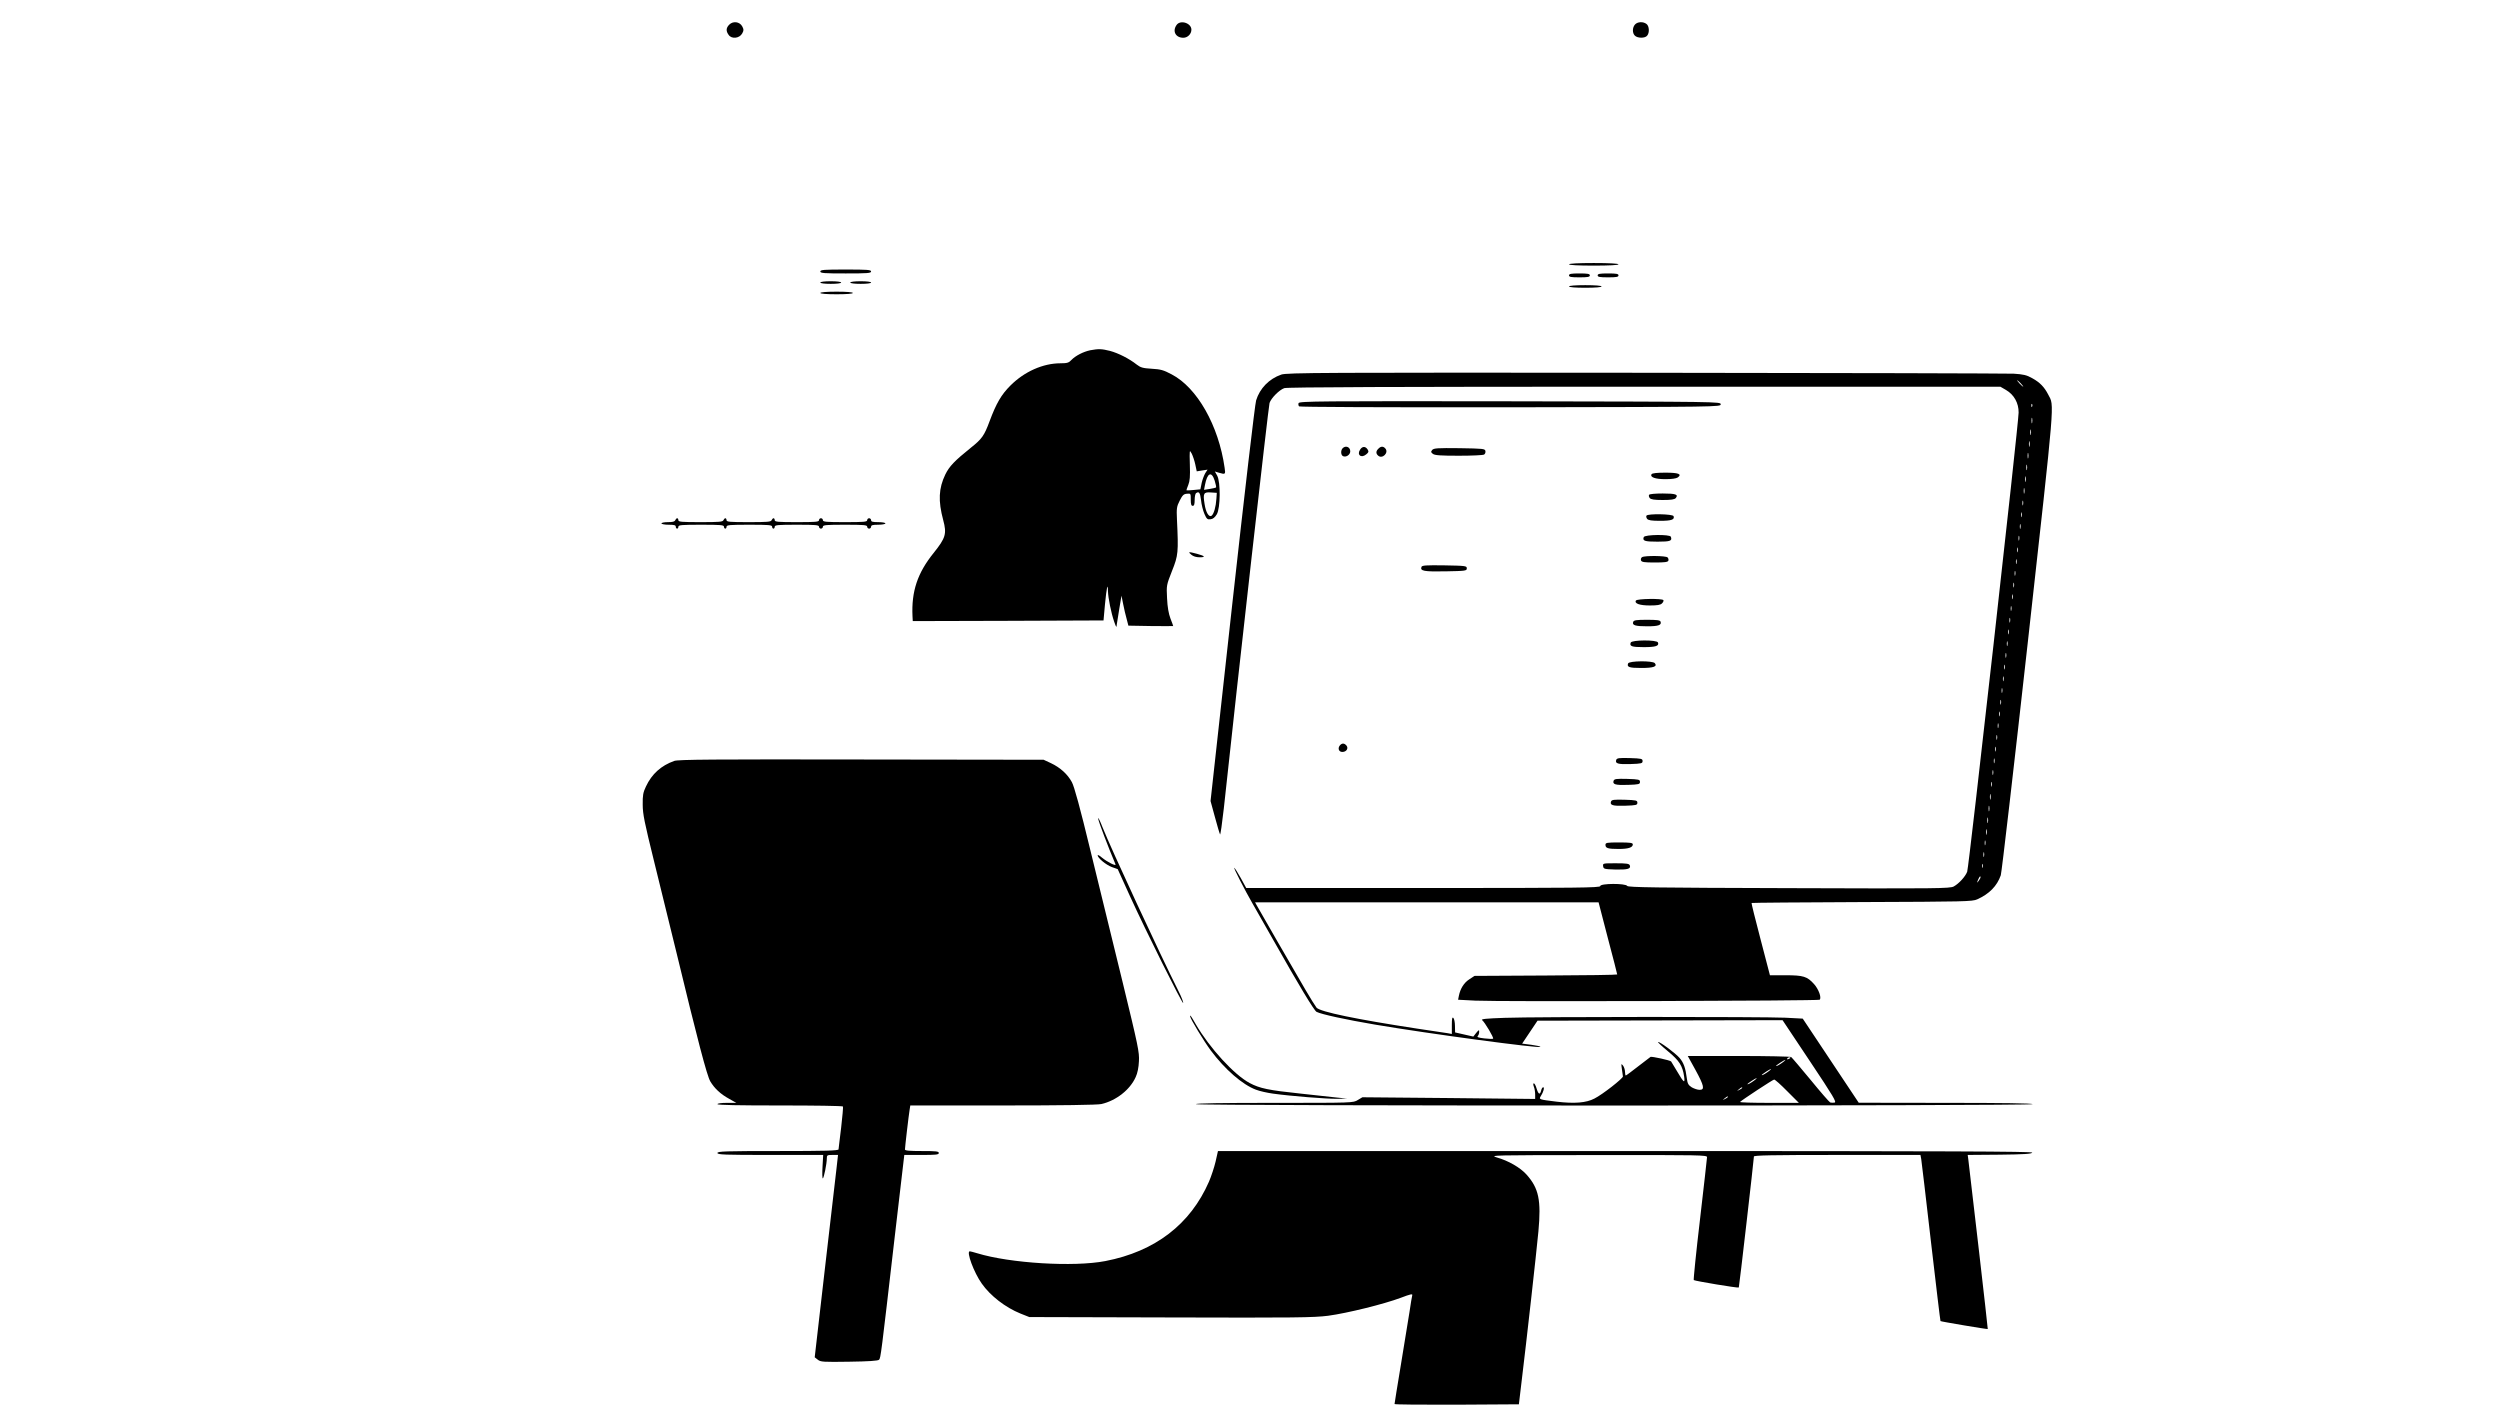 <?xml version="1.0" standalone="no"?>
<!DOCTYPE svg PUBLIC "-//W3C//DTD SVG 20010904//EN"
 "http://www.w3.org/TR/2001/REC-SVG-20010904/DTD/svg10.dtd">
<svg version="1.0" xmlns="http://www.w3.org/2000/svg"
 width="1920pt" height="1080pt" viewBox="0 0 1920 1080"
 preserveAspectRatio="xMidYMid meet">

<g transform="translate(0,1080) scale(0.1,-0.1)"
fill="#000000" stroke="none">
<path d="M5601 10611 c-25 -25 -27 -49 -5 -79 23 -34 83 -27 104 11 13 24 13
30 0 55 -20 36 -70 42 -99 13z"/>
<path d="M9036 10608 c-34 -48 -7 -98 52 -98 33 0 62 29 62 62 0 51 -85 78
-114 36z"/>
<path d="M12557 10612 c-21 -23 -22 -66 -1 -86 20 -20 78 -21 94 0 20 23 16
75 -5 90 -26 20 -69 17 -88 -4z"/>
<path d="M12050 8770 c0 -6 70 -10 190 -10 120 0 190 4 190 10 0 6 -70 10
-190 10 -120 0 -190 -4 -190 -10z"/>
<path d="M6300 8715 c0 -13 28 -15 195 -15 167 0 195 2 195 15 0 13 -28 15
-195 15 -167 0 -195 -2 -195 -15z"/>
<path d="M12050 8685 c0 -12 16 -15 80 -15 64 0 80 3 80 15 0 12 -16 15 -80
15 -64 0 -80 -3 -80 -15z"/>
<path d="M12270 8685 c0 -12 16 -15 80 -15 64 0 80 3 80 15 0 12 -16 15 -80
15 -64 0 -80 -3 -80 -15z"/>
<path d="M6300 8630 c0 -6 33 -10 80 -10 47 0 80 4 80 10 0 6 -33 10 -80 10
-47 0 -80 -4 -80 -10z"/>
<path d="M6530 8630 c0 -6 33 -10 80 -10 47 0 80 4 80 10 0 6 -33 10 -80 10
-47 0 -80 -4 -80 -10z"/>
<path d="M12050 8600 c0 -6 48 -10 125 -10 77 0 125 4 125 10 0 6 -48 10 -125
10 -77 0 -125 -4 -125 -10z"/>
<path d="M6300 8550 c0 -6 48 -10 125 -10 77 0 125 4 125 10 0 6 -48 10 -125
10 -77 0 -125 -4 -125 -10z"/>
<path d="M8373 8110 c-53 -11 -113 -42 -144 -74 -20 -22 -33 -26 -84 -26 -135
0 -278 -64 -385 -171 -70 -70 -108 -135 -160 -274 -41 -111 -59 -136 -142
-202 -128 -103 -167 -144 -198 -207 -51 -106 -56 -202 -16 -351 28 -105 19
-136 -74 -252 -124 -154 -171 -295 -162 -486 l2 -37 733 2 732 3 11 122 c13
133 22 173 23 103 2 -54 24 -166 48 -235 16 -46 18 -48 20 -20 2 17 11 73 20
125 l16 95 13 -65 c7 -36 19 -87 27 -115 l13 -50 172 -3 c95 -1 172 -1 172 0
0 2 -9 28 -21 58 -14 37 -23 88 -26 155 -5 100 -5 100 38 210 48 120 50 142
38 395 -4 86 -2 100 21 145 21 41 30 51 55 53 30 3 30 2 30 -45 0 -36 4 -48
15 -48 11 0 15 12 15 45 0 25 5 48 10 52 23 17 32 5 39 -53 3 -33 15 -81 26
-106 17 -39 23 -44 47 -41 19 2 33 14 48 38 28 48 30 247 3 297 l-18 32 33
-10 c48 -14 50 -13 42 39 -46 324 -211 615 -407 717 -62 33 -84 39 -153 43
-68 4 -85 9 -115 32 -58 46 -142 88 -205 105 -64 16 -88 17 -152 5z m807 -878
l11 -52 42 7 41 6 -17 -26 c-9 -15 -22 -49 -28 -75 l-10 -50 -52 -5 c-29 -3
-53 -4 -55 -2 -1 1 5 19 14 41 12 30 15 64 12 156 -3 115 -3 116 14 85 9 -18
22 -56 28 -85z m149 -124 c8 -27 13 -50 10 -52 -2 -2 -24 -7 -48 -11 l-44 -7
7 37 c18 95 51 109 75 33z m13 -138 c-4 -62 -19 -115 -36 -130 -21 -16 -45 23
-55 90 -13 81 -7 92 48 88 l46 -3 -3 -45z"/>
<path d="M9840 7923 c-93 -32 -165 -106 -193 -198 -9 -28 -89 -714 -183 -1563
l-167 -1514 33 -121 c18 -67 36 -128 40 -135 3 -6 16 84 29 200 107 998 343
3089 351 3113 12 37 74 100 113 114 20 8 862 11 2764 11 l2736 0 43 -25 c62
-36 98 -101 97 -174 -1 -90 -382 -3493 -395 -3526 -14 -37 -63 -91 -103 -113
-28 -16 -127 -17 -1265 -13 -1034 3 -1236 6 -1243 17 -12 21 -207 20 -207 -1
0 -13 -158 -15 -1359 -15 l-1360 0 -41 75 c-23 41 -45 77 -51 80 -10 7 82
-173 141 -275 21 -36 95 -166 165 -290 187 -331 307 -531 326 -541 36 -19 225
-60 449 -98 419 -71 1270 -185 1270 -171 0 4 -32 11 -70 16 l-70 9 59 88 59
88 941 2 941 2 210 -315 c182 -273 207 -315 189 -318 -11 -2 -26 -1 -33 1 -7
3 -75 81 -151 174 -76 92 -143 171 -149 175 -6 4 -187 8 -403 8 l-391 0 59
-107 c67 -123 73 -153 32 -153 -16 0 -42 9 -60 19 -26 17 -33 28 -38 68 -10
81 -25 122 -56 158 -33 38 -158 130 -165 122 -3 -2 32 -35 77 -72 86 -71 111
-110 123 -193 8 -56 -2 -49 -54 40 -24 40 -44 74 -46 76 -7 9 -149 40 -158 35
-6 -4 -50 -38 -98 -75 -47 -37 -89 -68 -92 -68 -3 0 -6 13 -6 28 0 16 -7 37
-15 48 -15 18 -15 16 -9 -26 4 -25 7 -50 8 -57 1 -15 -157 -139 -219 -170 -63
-33 -153 -40 -289 -24 -139 17 -139 17 -122 44 20 31 29 67 18 67 -6 0 -13
-11 -16 -25 -9 -36 -21 -31 -35 15 -6 22 -16 40 -21 40 -6 0 -6 -10 0 -26 6
-14 10 -41 10 -60 l0 -34 -664 7 -663 6 -35 -21 c-35 -22 -38 -22 -642 -22
-402 0 -605 -3 -601 -10 9 -14 6425 -14 6425 0 0 7 -229 10 -667 10 l-668 1
-215 323 -215 323 -134 7 c-176 8 -1912 8 -2155 -1 -144 -5 -185 -9 -173 -18
19 -14 91 -135 84 -142 -3 -3 -33 -2 -67 2 -45 5 -59 10 -51 18 6 6 11 20 11
32 0 18 -2 17 -23 -8 l-22 -28 -70 16 -70 16 -1 50 c0 27 -6 55 -12 61 -9 9
-12 -4 -12 -55 l0 -68 -32 6 c-18 3 -123 19 -233 35 -465 71 -746 129 -774
161 -9 11 -47 72 -85 137 -89 152 -359 620 -375 650 l-12 22 1319 0 1319 0 71
-274 c40 -150 72 -276 72 -280 0 -3 -247 -7 -548 -8 l-548 -3 -41 -27 c-40
-26 -68 -71 -79 -126 l-6 -30 133 -7 c171 -9 2635 -2 2644 7 16 16 -8 81 -43
120 -53 59 -82 68 -220 68 l-119 0 -72 276 c-40 152 -71 277 -69 279 2 2 384
5 848 7 788 3 848 4 885 21 93 42 152 102 181 185 7 22 101 833 209 1803 211
1901 203 1795 155 1889 -30 58 -64 93 -122 125 -44 25 -68 30 -143 35 -49 2
-1325 6 -2835 7 -2471 2 -2749 1 -2790 -14z m5680 -68 c13 -14 21 -25 18 -25
-2 0 -15 11 -28 25 -13 14 -21 25 -18 25 2 0 15 -11 28 -25z m87 -177 c-3 -8
-6 -5 -6 6 -1 11 2 17 5 13 3 -3 4 -12 1 -19z m0 -125 c-3 -10 -5 -2 -5 17 0
19 2 27 5 18 2 -10 2 -26 0 -35z m-10 -90 c-3 -10 -5 -2 -5 17 0 19 2 27 5 18
2 -10 2 -26 0 -35z m-10 -90 c-3 -10 -5 -2 -5 17 0 19 2 27 5 18 2 -10 2 -26
0 -35z m-10 -90 c-3 -10 -5 -2 -5 17 0 19 2 27 5 18 2 -10 2 -26 0 -35z m-10
-90 c-3 -10 -5 -2 -5 17 0 19 2 27 5 18 2 -10 2 -26 0 -35z m-10 -90 c-3 -10
-5 -2 -5 17 0 19 2 27 5 18 2 -10 2 -26 0 -35z m-10 -90 c-3 -10 -5 -2 -5 17
0 19 2 27 5 18 2 -10 2 -26 0 -35z m-10 -90 c-3 -10 -5 -4 -5 12 0 17 2 24 5
18 2 -7 2 -21 0 -30z m-10 -90 c-3 -10 -5 -4 -5 12 0 17 2 24 5 18 2 -7 2 -21
0 -30z m-10 -90 c-3 -10 -5 -4 -5 12 0 17 2 24 5 18 2 -7 2 -21 0 -30z m-10
-90 c-3 -10 -5 -4 -5 12 0 17 2 24 5 18 2 -7 2 -21 0 -30z m-10 -90 c-3 -10
-5 -4 -5 12 0 17 2 24 5 18 2 -7 2 -21 0 -30z m-10 -90 c-3 -10 -5 -4 -5 12 0
17 2 24 5 18 2 -7 2 -21 0 -30z m-10 -90 c-3 -10 -5 -4 -5 12 0 17 2 24 5 18
2 -7 2 -21 0 -30z m-10 -90 c-3 -10 -5 -4 -5 12 0 17 2 24 5 18 2 -7 2 -21 0
-30z m-10 -90 c-3 -10 -5 -4 -5 12 0 17 2 24 5 18 2 -7 2 -21 0 -30z m-10 -90
c-3 -10 -5 -4 -5 12 0 17 2 24 5 18 2 -7 2 -21 0 -30z m-10 -90 c-3 -10 -5 -4
-5 12 0 17 2 24 5 18 2 -7 2 -21 0 -30z m-10 -90 c-3 -10 -5 -4 -5 12 0 17 2
24 5 18 2 -7 2 -21 0 -30z m-10 -90 c-3 -10 -5 -4 -5 12 0 17 2 24 5 18 2 -7
2 -21 0 -30z m-10 -90 c-3 -10 -5 -4 -5 12 0 17 2 24 5 18 2 -7 2 -21 0 -30z
m-10 -90 c-3 -10 -5 -4 -5 12 0 17 2 24 5 18 2 -7 2 -21 0 -30z m-10 -90 c-3
-10 -5 -4 -5 12 0 17 2 24 5 18 2 -7 2 -21 0 -30z m-10 -90 c-3 -10 -5 -4 -5
12 0 17 2 24 5 18 2 -7 2 -21 0 -30z m-10 -90 c-3 -10 -5 -4 -5 12 0 17 2 24
5 18 2 -7 2 -21 0 -30z m-10 -90 c-3 -10 -5 -4 -5 12 0 17 2 24 5 18 2 -7 2
-21 0 -30z m-10 -90 c-3 -10 -5 -4 -5 12 0 17 2 24 5 18 2 -7 2 -21 0 -30z
m-10 -90 c-3 -10 -5 -4 -5 12 0 17 2 24 5 18 2 -7 2 -21 0 -30z m-10 -90 c-3
-10 -5 -4 -5 12 0 17 2 24 5 18 2 -7 2 -21 0 -30z m-10 -90 c-3 -10 -5 -4 -5
12 0 17 2 24 5 18 2 -7 2 -21 0 -30z m-10 -90 c-3 -10 -5 -4 -5 12 0 17 2 24
5 18 2 -7 2 -21 0 -30z m-10 -90 c-3 -10 -5 -4 -5 12 0 17 2 24 5 18 2 -7 2
-21 0 -30z m-10 -100 c-3 -10 -5 -2 -5 17 0 19 2 27 5 18 2 -10 2 -26 0 -35z
m-10 -90 c-3 -10 -5 -2 -5 17 0 19 2 27 5 18 2 -10 2 -26 0 -35z m-10 -90 c-3
-10 -5 -2 -5 17 0 19 2 27 5 18 2 -10 2 -26 0 -35z m-10 -90 c-3 -10 -5 -2 -5
17 0 19 2 27 5 18 2 -10 2 -26 0 -35z m-10 -80 c-3 -10 -5 -4 -5 12 0 17 2 24
5 18 2 -7 2 -21 0 -30z m-10 -90 c-3 -10 -5 -4 -5 12 0 17 2 24 5 18 2 -7 2
-21 0 -30z m-10 -85 c-3 -7 -5 -2 -5 12 0 14 2 19 5 13 2 -7 2 -19 0 -25z
m-17 -76 c0 -5 -7 -17 -15 -28 -14 -18 -14 -17 -4 9 12 27 19 34 19 19z
m-1460 -1386 c0 -2 -7 -7 -16 -10 -8 -3 -12 -2 -9 4 6 10 25 14 25 6z m-55
-32 c-26 -20 -55 -36 -55 -30 0 5 63 46 70 46 3 -1 -4 -8 -15 -16z m-110 -70
c-26 -20 -55 -36 -55 -30 0 5 63 46 70 46 3 -1 -4 -8 -15 -16z m-110 -70 c-26
-20 -55 -36 -55 -30 0 5 63 46 70 46 3 -1 -4 -8 -15 -16z m250 -84 l90 -90
-229 0 c-126 0 -226 3 -223 7 16 16 253 172 262 172 6 1 51 -39 100 -89z
m-345 25 c0 -2 -10 -9 -22 -15 -22 -11 -22 -10 -4 4 21 17 26 19 26 11z m-110
-70 c0 -2 -10 -9 -22 -15 -22 -11 -22 -10 -4 4 21 17 26 19 26 11z"/>
<path d="M9973 7704 c-3 -8 -1 -20 4 -25 5 -5 631 -8 1624 -7 1606 3 1614 3
1614 23 0 20 -8 20 -1618 23 -1462 2 -1618 1 -1624 -14z"/>
<path d="M10312 7358 c-17 -17 -15 -55 4 -62 24 -9 54 12 54 38 0 33 -35 47
-58 24z"/>
<path d="M10447 7349 c-29 -41 6 -71 45 -39 19 15 21 22 12 37 -16 26 -40 27
-57 2z"/>
<path d="M10586 7354 c-20 -19 -20 -38 -1 -54 32 -27 82 23 55 55 -16 19 -35
19 -54 -1z"/>
<path d="M10999 7344 c-11 -14 -10 -18 6 -30 14 -11 61 -14 199 -14 100 0 187
4 194 9 8 5 12 17 10 27 -3 18 -17 19 -199 22 -171 2 -198 0 -210 -14z"/>
<path d="M12684 7158 c-14 -23 29 -38 106 -38 48 0 83 5 95 13 35 26 7 37 -95
37 -64 0 -101 -4 -106 -12z"/>
<path d="M12665 7000 c-4 -6 -1 -17 5 -25 9 -11 36 -15 100 -15 64 0 91 4 100
15 22 27 0 35 -100 35 -58 0 -101 -4 -105 -10z"/>
<path d="M12645 6840 c-4 -6 -1 -17 5 -25 9 -11 35 -15 99 -15 87 0 114 9 104
36 -6 17 -198 20 -208 4z"/>
<path d="M5186 6805 c-4 -11 -20 -15 -56 -15 -27 0 -50 -4 -50 -10 0 -5 25
-10 55 -10 42 0 55 -3 55 -15 0 -8 5 -15 10 -15 6 0 10 7 10 15 0 13 26 15
175 15 149 0 175 -2 175 -15 0 -8 5 -15 10 -15 6 0 10 7 10 15 0 13 26 15 175
15 149 0 175 -2 175 -15 0 -8 5 -15 10 -15 6 0 10 7 10 15 0 13 26 15 170 15
144 0 170 -2 170 -15 0 -8 7 -15 15 -15 8 0 15 7 15 15 0 13 26 15 170 15 144
0 170 -2 170 -15 0 -8 7 -15 15 -15 8 0 15 7 15 15 0 12 13 15 55 15 30 0 55
5 55 10 0 6 -25 10 -55 10 -42 0 -55 3 -55 15 0 8 -7 15 -15 15 -8 0 -15 -7
-15 -15 0 -13 -26 -15 -170 -15 -144 0 -170 2 -170 15 0 8 -7 15 -15 15 -8 0
-15 -7 -15 -15 0 -13 -26 -15 -170 -15 -144 0 -170 2 -170 15 0 8 -4 15 -9 15
-5 0 -11 -7 -15 -15 -4 -13 -34 -15 -176 -15 -144 0 -170 2 -170 15 0 8 -4 15
-9 15 -5 0 -11 -7 -15 -15 -4 -13 -34 -15 -176 -15 -144 0 -170 2 -170 15 0 8
-4 15 -9 15 -5 0 -11 -7 -15 -15z"/>
<path d="M12624 6675 c-11 -29 7 -35 106 -35 99 0 114 6 102 38 -7 19 -201 17
-208 -3z"/>
<path d="M9149 6540 c15 -13 38 -20 64 -20 49 0 42 10 -21 27 -64 17 -71 16
-43 -7z"/>
<path d="M12611 6521 c-8 -5 -11 -16 -8 -25 5 -13 24 -16 106 -16 75 0 100 3
104 14 3 7 0 19 -6 25 -13 13 -175 15 -196 2z"/>
<path d="M10917 6446 c-12 -31 18 -37 184 -34 156 3 164 4 164 23 0 19 -8 20
-171 23 -143 2 -173 0 -177 -12z"/>
<path d="M12564 6188 c-14 -23 29 -38 107 -38 57 0 82 4 93 16 9 8 14 20 11
25 -9 14 -202 11 -211 -3z"/>
<path d="M12543 6024 c-10 -26 16 -34 108 -34 85 0 112 9 102 36 -4 11 -29 14
-104 14 -82 0 -101 -3 -106 -16z"/>
<path d="M12524 5865 c-11 -28 7 -35 100 -35 92 0 120 9 109 36 -8 21 -201 20
-209 -1z"/>
<path d="M12504 5705 c-11 -28 7 -35 100 -35 96 0 126 11 105 37 -17 20 -198
18 -205 -2z"/>
<path d="M10290 5075 c-18 -22 -8 -50 19 -50 32 0 49 28 32 49 -17 20 -35 20
-51 1z"/>
<path d="M12413 4965 c-11 -29 12 -36 108 -33 86 3 94 5 94 23 0 18 -8 20 -98
23 -82 2 -98 0 -104 -13z"/>
<path d="M5178 4956 c-101 -36 -172 -100 -217 -196 -22 -46 -26 -68 -25 -140
0 -72 14 -138 86 -430 47 -190 125 -507 173 -705 161 -667 235 -949 260 -990
32 -54 79 -98 145 -134 l55 -31 -72 0 c-42 0 -73 -4 -73 -10 0 -7 166 -10 479
-10 264 0 482 -3 485 -8 2 -4 -4 -77 -14 -162 -11 -85 -19 -161 -20 -167 0
-10 -100 -13 -465 -13 -407 0 -465 -2 -465 -15 0 -13 52 -15 406 -15 l406 0
-5 -90 c-3 -49 -2 -90 2 -90 8 0 31 113 31 154 0 24 3 26 43 26 l43 0 -12
-107 c-7 -60 -47 -409 -90 -777 l-77 -670 23 -18 c22 -18 41 -19 241 -16 149
2 222 7 230 15 13 13 16 40 120 940 l74 633 132 0 c112 0 133 2 133 15 0 13
-21 15 -130 15 -95 0 -130 3 -130 12 0 16 29 265 36 306 l5 32 712 0 c443 0
729 4 756 11 113 26 220 110 263 207 14 29 23 75 25 122 4 69 -6 116 -126 610
-72 294 -183 749 -247 1010 -79 327 -124 490 -142 523 -33 61 -89 112 -161
146 l-56 26 -1400 2 c-1135 2 -1407 0 -1437 -11z"/>
<path d="M12393 4805 c-11 -29 12 -36 108 -33 86 3 94 5 94 23 0 18 -8 20 -98
23 -82 2 -98 0 -104 -13z"/>
<path d="M12373 4645 c-11 -29 12 -36 108 -33 86 3 94 5 94 23 0 18 -8 20 -98
23 -82 2 -98 0 -104 -13z"/>
<path d="M8434 4512 c4 -25 76 -215 133 -350 8 -18 -64 18 -106 53 -17 15 -31
22 -31 16 0 -20 65 -74 109 -90 l45 -16 93 -205 c124 -272 406 -837 410 -823
2 6 -14 48 -37 93 -145 289 -517 1092 -582 1255 -21 55 -37 85 -34 67z"/>
<path d="M12330 4311 c0 -25 19 -31 101 -31 74 0 109 11 109 35 0 12 -19 15
-105 15 -96 0 -105 -2 -105 -19z"/>
<path d="M12312 4148 c3 -22 8 -23 93 -26 95 -2 122 5 112 32 -5 13 -24 16
-107 16 -99 0 -101 0 -98 -22z"/>
<path d="M9140 2995 c0 -17 105 -190 159 -263 108 -145 244 -263 347 -301 28
-11 87 -24 130 -30 135 -19 415 -41 494 -40 l75 2 -80 8 c-44 5 -168 18 -275
30 -247 26 -315 40 -392 81 -119 63 -308 269 -414 451 -39 68 -44 74 -44 62z"/>
<path d="M9336 1880 c-10 -43 -33 -113 -51 -155 -143 -328 -414 -536 -796
-610 -242 -47 -733 -17 -984 60 -27 8 -53 15 -57 15 -29 0 32 -164 92 -248 66
-94 181 -183 297 -230 l68 -27 1085 -3 c959 -3 1100 -1 1210 13 148 20 427 89
558 138 76 29 92 32 88 19 -3 -10 -12 -66 -21 -127 -10 -60 -39 -243 -66 -405
-27 -162 -49 -299 -49 -303 0 -4 215 -6 477 -5 l478 3 22 185 c37 303 112 973
128 1143 22 239 3 331 -91 436 -48 54 -140 107 -229 132 -58 17 -33 18 778 18
791 1 837 0 837 -16 0 -10 -25 -225 -54 -478 -30 -253 -51 -463 -48 -466 8 -7
342 -63 346 -57 3 3 116 985 116 1006 0 9 135 12 640 12 l639 0 6 -32 c3 -18
37 -305 75 -637 39 -333 71 -606 73 -607 4 -4 361 -64 363 -61 2 2 -132 1163
-149 1299 l-5 38 246 2 c185 2 246 6 250 16 3 9 -627 12 -3125 12 l-3129 0
-18 -80z"/>
</g>
</svg>
